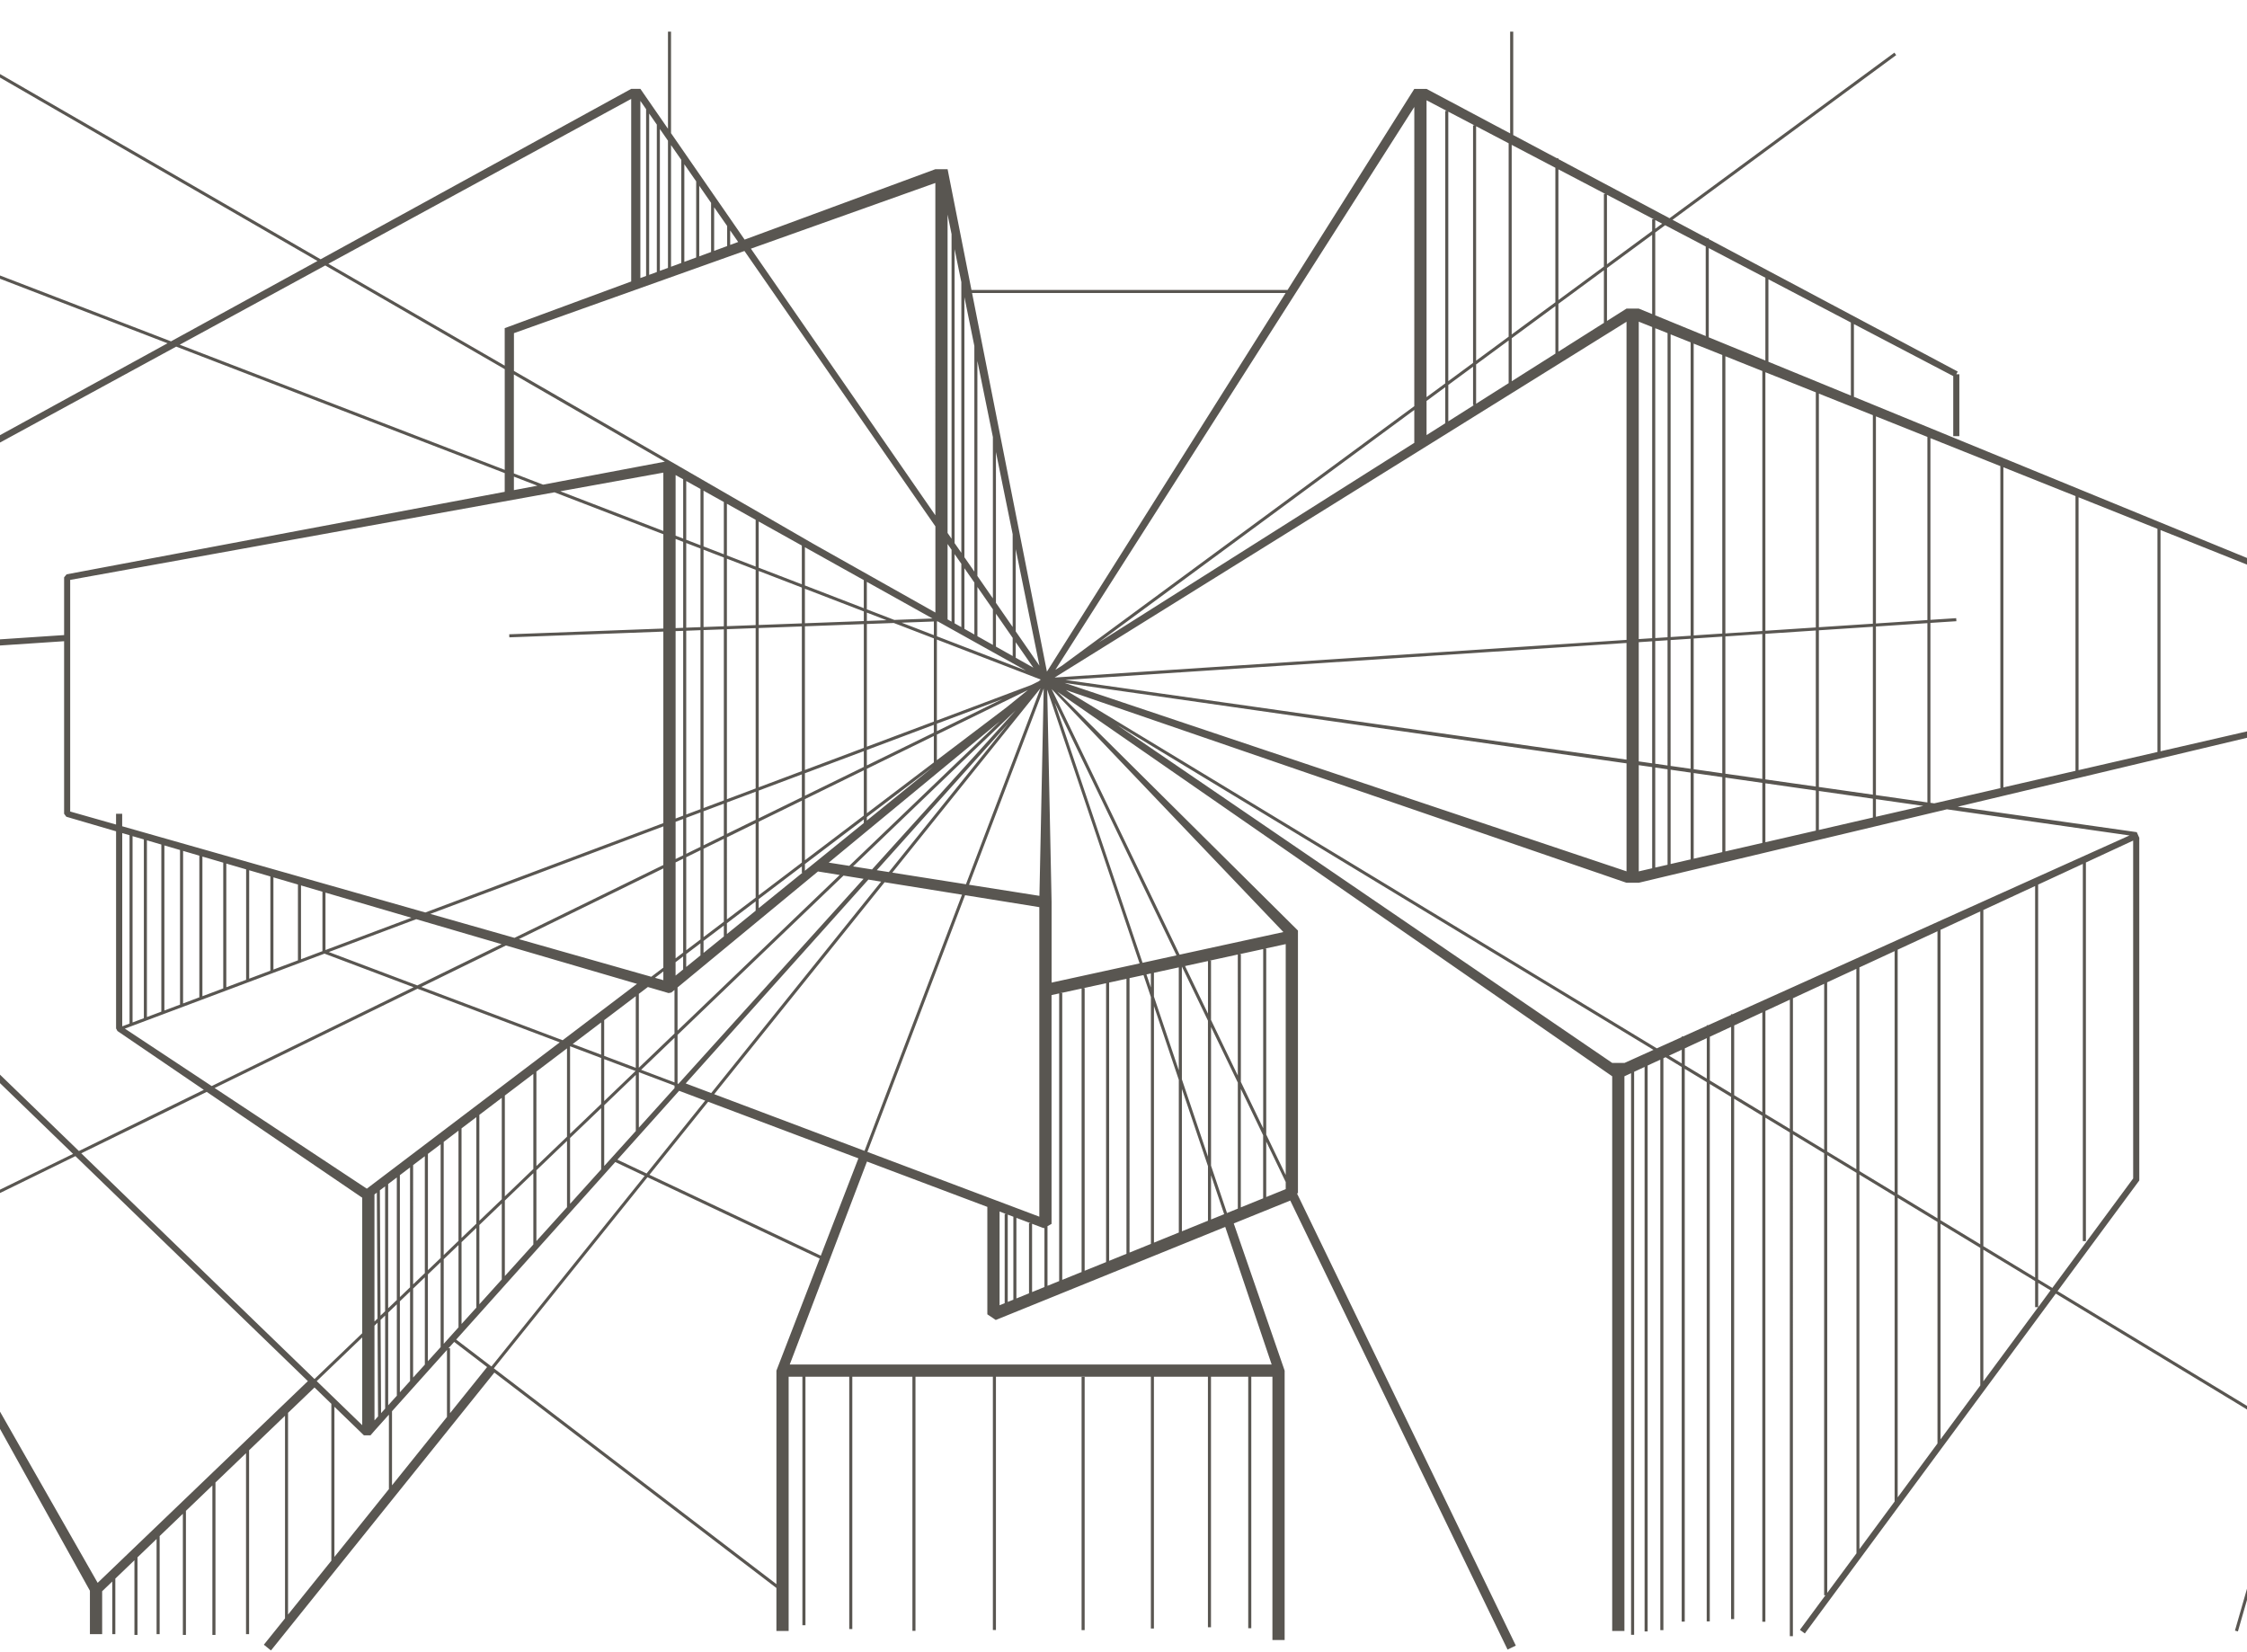 <svg xmlns="http://www.w3.org/2000/svg" xmlns:xlink="http://www.w3.org/1999/xlink" width="400" height="294" viewBox="0 0 400 294">
  <defs>
    <clipPath id="clip-path">
      <rect id="Rectángulo_9235" data-name="Rectángulo 9235" width="400" height="294" transform="translate(180 21642)" fill="#fff" stroke="#707070" stroke-width="1"/>
    </clipPath>
  </defs>
  <g id="Enmascarar_grupo_71" data-name="Enmascarar grupo 71" transform="translate(-180 -21642)" clip-path="url(#clip-path)">
    <g id="Grupo_13566" data-name="Grupo 13566" transform="translate(167.085 21802.219)">
      <path id="Trazado_12656" data-name="Trazado 12656" d="M421.051,95.293l.14-.233-42-25.442,14.536-19.679h.014V-11.135h-.028l-.421-.948-31.879-4.529L413.7-29.07v26h.545V-105.284H413.7v44.711L342.872-89.61h.068v-12.918l17.682,9.259v10.688h1.088V-93.6h-.542l.255-.48L317.1-117.658v-.145h-.273l-6.177-3.286,39.817-29.321-.323-.438-40.028,29.476L290.335-131.9v-.144h-.269l-7.774-4.135v-18.412h-.548v18.118l-14.888-7.921H264.68L242.118-108.6H185.852l-4.25-21.5h-2.177l-33.957,12.535-13.1-18.948v-18.076h-.545V-137.3l-4.91-7.1h-1.633L69.991-114.065-.571-154.83l-.272.471,70.276,40.6L43.358-99.455l-69.95-26.938-.194.508L42.737-99.112-4.789-73.043V-85.9h-.545v56.917h.545V-44.133l11.139-.743V26.015H6.9l-.378.391L25.923,45.192-5.181,60.41l-.421.244v41.1l.039.2L6.445,131.927l1.01-.4-11.971-29.87v-38.9l33.438,60.2v7.727H31.1v-7.641l1.8-1.726v9.367h.545v-9.889l3.4-3.265v13.291h.545V117.007l3.4-3.265v16.939h.545V113.221l4.133-3.966v21.565h.545V108.733l4.71-4.52v26.608h.547V103.69l5.442-5.223v32.213h.545V97.946l6.394-6.136v36.07l-3.766,4.684.652.527.195.157h0l.421.34L100.918,84.12l50.21,38.346v7.655h2.177V84.86h2.449v44.23h.545V84.86h7.795v44.916h.545V84.86h10.7v45.232h.545V84.86h13.778v45.084h.545V84.86h27.582v44.816h.541V84.86h9.614v44.6h.545V84.86h6.63v44.768h.545V84.86h3.762v46.865H241.6V83.772l-9.059-26.2L242.6,53.5l38.685,79.932.746-.361.234-.112h0l.49-.237L243.789,52.209h.181V5.432l-42.808-42.5L299.91,31.375V130.12h2.177V31.375l1.184-.549V130.8h.545V30.574l1.86-.862V130.2h.545V29.46l2.258-1.046V129.966h.545V28.162l.389-.181,2.867,1.737v98.737h.545V30.048l3.912,2.37v95.99h.545V32.747l3.792,2.3V128h.545V35.373l5.015,3.038v90.062h.545V38.741l4.354,2.633v89.666h.545V41.707l5.561,3.371v78.686h.228l-4.541,6.151.875.647,44.674-60.5,41.861,25.36-9.966,34.627.527.152,10.024-34.828Zm-28.4-45.731L378.261,69.049l-2.528-1.528V-2.748l7.959-3.687V60.718h.545v-67.4l8.412-3.9ZM343.375,12.247V47.918l-5.2-3.147V14.655Zm.545-.253,6.265-2.9V52.039l-6.265-3.792Zm21.515-9.969V61.281l-7.077-4.287V5.305Zm-7.621,54.639-7.085-4.292V8.84l7.085-3.282Zm-7.629-3.985v54.395l-6.265,8.484V48.88Zm.545.33,7.085,4.292V96.743l-7.085,9.594Zm7.629,4.622,7.077,4.288v24.5l-7.077,9.586Zm7.621,4.617,9.216,5.583v4.643h.539l-9.755,13.209Zm0-.632V1.774l9.216-4.269V67.2ZM392-11.495,321.341,20.329h-.272v.122l-4.062,1.83h-.272V22.4l-4.183,1.884h-.273v.123l-4.424,1.994L203.45-36.844l-.792-.541,99.8,34.311h2.177L359.494-16.15ZM33.574-15.35v1.911L25.41-15.757V-56.99l86.211-15.59L131-65.117V-48.33l-27.436,1.024.02.544L131-47.785v34.094L88.633,2.215,34.666-13.134v-2.22ZM145.44-115.541l33.99,49.021v15.342L157.717-63.4,132.105-78.191h0l-27.7-16v-6.722Zm-11.247-16.222v18.356l-1.824.673v-21.66Zm5.85,16.2v-7.759l2.317,3.335v3.57Zm-.545.2-2.107.778v-12.564l2.107,3.041Zm-2.653.979-2.107.778v-17.37l2.107,3.041Zm-5.022,1.853-1.441.527v-25.249l1.441,2.078Zm-1.985.737-1.361.5V-140l1.361,1.961Zm159.954-18.562v23.949l-7.773,5.724V-134.43ZM307.025-119.1l-8.046,5.925v-12.375l8.322,4.356h-.276Zm0,.676v14.115l-2.388-.979H302.46l-3.476,2.2V-112.5Zm12.483,21.4v49.585l-5.093.336V-99.052ZM233.263,31.242l-4.769-9.9V10.8h-.273l5.041-1.1Zm.272-21.594,4.247-.924v31.9l-3.974-8.251V9.643Zm-5.583,10.57-4.079-8.467,4.079-.888Zm-9.619-7.267,4.424-.964V30.31l-4.424-13.127Zm-.545,2.62L217,13.241l.787-.172Zm5.518-3.7h.016l4.625,9.6V45.68l-4.638-13.76Zm-7-.7-15.623-46.3L222.35,9.851Zm-16.192,3.526V.344l-.779-37.8,16.445,48.735ZM120.475,47.346V36.53l5.623-5.4v9.99Zm-40.9,28.426.548-.527.09,16.682-.632.706ZM38.523-10.789V21.036l-2.01.755V-11.374Zm.545.159,2.566.751V19.867l-2.566.963Zm3.111.91,2.785.815V18.617l-2.785,1.046Zm3.33.975L48.4-7.9V17.321l-2.895,1.087Zm3.439,1.007,3.709,1.086V15.729l-3.709,1.393ZM53.2-6.491l3.53,1.033V14.2L53.2,15.524ZM57.275-5.3l3.769,1.1V12.58l-3.771,1.415Zm4.314,1.264,4.365,1.279V10.736l-4.362,1.638ZM66.5-2.6,70.314-1.48V9.1L66.5,10.536ZM86.144,3.155,70.857,8.9V-1.322Zm.869.255,15.193,4.448-15,7.34L71.445,9.255ZM131-65.7l-18.345-7.065L131-76.084ZM270.715-83.187h.017V-83.2l31.728-19.741v56.632l-101.8,6.7Zm4.969-5.161v-6.993l5.793-4.266v7.594ZM336.156-20.2l-8.979-1.275V-47.39l8.979-.592Zm.545-27.816,9.611-.632v29.892L336.7-20.128ZM326.633-21.555l-6.58-.934V-46.924l6.58-.434Zm-7.125-1.011-5.093-.724V-46.556l5.093-.336Zm-5.637-.8-3.565-.506V-46.278l3.565-.235Zm-4.108-.584-2.194-.316V-46.1l2.194-.144Zm-2.739-.389-2.388-.339V-45.9l2.388-.157Zm-139.7,69.175,17.39-45.7,13.215,2.13v55.1ZM133.53,32.666V24L163.072-4.349l3.569.575-32.962,36.5ZM89.085,82.1V66.644l2.268-2.176V79.588ZM185.418-2.723l13.291-34.929L197.948-.747ZM169-5.314l23.447-26.166-21.3,26.5Zm.772,2.041L139.519,34.36l-4.54-1.711L167.5-3.639ZM155.657-17.694V-6.67L147.978-.845V-13.939Zm-7.679,3.152v-4.942l7.679-2.884V-18.3ZM156.2-17.96l10.485-5.131v8.055L156.2-7.083Zm11.029-5.4,11.921-5.835v4.7L167.23-15.448ZM179.694-24.9v-4.555l16.2-7.926-3.762,3.048Zm18.082-14.01-1.314.643-16.768,6.3V-46.366l18.49,7.121Zm-6.419,3.142L179.7-30.063v-1.328Zm-12.21,5.97-11.921,5.834v-2.747l11.921-4.477Zm-12.46,6.1L156.2-18.567v-4l10.485-3.937Zm-10.485.546V-48.727l10.485-.391v22.027Zm-.545.2-7.679,2.883V-48.42l7.679-.287Zm-8.223,3.087-5.118,1.922v-30.27l5.118-.191Zm0,.581v5l-5.118,2.5v-5.583Zm0,5.608V-.435l-5.118,3.883V-11.163Zm0,13.919V1.9l-5.118,4.149V4.134Zm.545-.413,7.679-5.825v1.13h.105l-7.788,6.313ZM156.2-6.4l10.485-7.953v.644L156.2-5.213Zm11.029-8.365,11.8-8.946-11.8,9.561ZM179.7-46.949V-49.6l.142-.005,15.7,8.757Zm-.545-.211-5.739-2.212,5.739-.211Zm0,.584v14.805L167.23-27.3V-49.139l4.8-.179ZM167.23-49.682v-1.483l3.512,1.353Zm-.545.02-10.485.391v-6.142l10.485,4.038Zm-11.029.412-7.679.287V-58.58l7.679,2.957Zm-8.223.307-5.118.191V-60.762l5.118,1.971Zm-5.118-12.4v-9.2l5.118,2.857v8.322Zm-.545-.211-3.616-1.393v-9.924l3.616,2.018Zm0,.584v12.238l-3.616.135V-62.364Zm0,12.783v30.453l-3.616,1.358V-48.054Zm0,31.034v5.648l-3.616,1.77V-15.8Zm0,6.254V3.86L138.155,6.6V-9.131Zm0,15.443V6.485l-3.616,2.93V7.286Zm-4.16,5.314-2.541,2.059V9.625L137.611,7.7Zm-3.085,2.5-1.348,1.092V11.063l1.348-1.023Zm-14.6,9.439v5.739l-5.056-1.906Zm.545-.413,5.623-4.265V29.864l-5.623-2.12Zm6.167-4.678,1.612-1.222,3.687,1.081.5-.105.549-.453v7.757l-6.35,6.093Zm2.875-2.864L131,12.71v1.556Zm4.012,1.722L160.416-6.643l-1.888,1.559,3.869.624-28.868,27.7V15.565ZM160.441-6.662l30.484-25.175L164.095-6.086Zm33.278-27.1L168.15-5.446l-3.38-.533Zm4.424-3.947L184.87-2.81,171.759-4.878ZM178.918-50.118l-6.8.254-4.894-1.884v-4.895Zm-12.237-1.84L156.2-56v-6.8l10.485,5.851Zm-11.029-4.247-7.679-2.957v-8.225l7.679,4.285ZM137.613-73.174v10.019l-2.541-.979V-74.592Zm0,10.6v13.995l-2.541.095V-63.552Zm0,14.536v31.86l-2.541.954V-47.939Zm0,32.444v6.121l-2.541,1.244v-6.412Zm0,6.727V7.014L135.073,8.94V-7.622ZM134.528,9.358,133.18,10.38V-6.7l1.348-.659ZM131,12.031l-2.147,1.628-23.566-6.7L131-5.629ZM88.542,45.6V66.414l-2.086,2V47.183ZM81.468,50.97V73.2l-.813.781-.119-22.307Zm.545-.413,1.542-1.169V71.2l-1.542,1.475Zm2.086-1.58L85.912,47.6V68.94L84.1,70.68Zm1.814,20.718V85.619L84.1,87.628V71.43Zm.545-.527,2.086-2V82.7l-2.091,2.307Zm2.633-3.278v-20.7l2.268-1.72V63.717ZM91.9,43.056l2.633-2V60.668L91.9,63.2Zm3.175-2.408,2.633-2v18.97L95.076,60.15Zm3.173-2.408,3.991-3.027V53.269l-3.991,3.826Zm4.536-3.44,5.073-3.848V47.879l-5.073,4.869Zm5.618-4.261,5.448-4.132V42.13L108.4,47.357Zm5.993-4.507,5.533,2.087V36.3L114.4,41.607Zm6.077,2.292,5.575,2.107-5.575,5.351Zm12.517-3.8v7.941l-5.942-2.241Zm37.4-27.691L184.167-.952l-17.354,45.6L140.057,34.562ZM302.461-24.99,202.573-39.182l99.885-6.584Zm2.177-21.462v-56.506l2.388.954v55.393ZM193.732-43.128v-2.759l3.136,4.523Zm-.545-.307-2.976-1.674v-5.856l2.976,4.292Zm-3.52-1.98-2.758-1.552v-8.76l2.758,3.977Zm-3.3-1.857-1.769-1V-59.063l1.769,2.55ZM133.182-75.649l1.348.752v10.553l-1.348-.519Zm1.348,11.888v15.3l-1.348.051V-64.281Zm0,15.843v32.9l-1.348.506v-33.36Zm0,33.485v6.472l-1.348.659v-6.626ZM131-6.235l-26.5,12.967L89.521,2.469,131.005-13.11ZM102.985,8.09l23.32,6.829L113.074,24.956,87.911,15.467ZM79.575,52.413,80,52.091l.12,22.416-.545.527ZM80.754,91.34l-.088-16.6.809-.776V90.541Zm1.264-17.9,1.542-1.475V88.236l-1.542,1.708Zm10.465,6.648V92.017L82.7,104.191V91Zm.272-.3,1.01-1.127,5.861,4.477-6.6,8.209V79.776Zm-.851-.791V63.942l2.633-2.528V76.066ZM95.078,60.9l2.633-2.528V72.558l-2.633,2.913Zm3.171-3.052,3.991-3.83V67.537l-3.991,4.424Zm4.536-4.352,5.073-4.868V61.317l-5.073,5.618Zm5.618-5.39,5.448-5.228v11.8L108.4,60.713Zm5.993-5.749,5.533-5.309v10.9L114.4,54.079Zm12.244-11.713,6.35,2.394v.449l-6.35,7.03Zm175.822-54.97V-5.11L202.436-38.645Zm2.177.316,2.388.341V-5.652l-2.388.549Zm2.933.421,2.194.316V-6.282l-2.194.5Zm2.739.392,3.565.511V-7.234l-3.565.82Zm4.108.589,5.093.729V-8.53l-5.093,1.171Zm5.637.807,6.58.943v10.691l-6.58,1.514Zm7.125,1.021,8.979,1.286v7.137l-8.979,2.066Zm9.523,1.364,9.611,1.377v3.348L336.7-12.475Zm10.154,1.454,8.427,1.206-8.427,1.938Zm0-.72V-48.69l9.164-.6v31.916Zm0-30.548V-86.1l9.164,3.659v32.6Zm-.545.036-9.611.632V-90.151l9.611,3.838Zm-10.154.669-8.979.592V-93.957l8.979,3.581Zm-9.523.632-6.58.434V-96.8l6.58,2.628Zm-12.761.843-3.565.235v-53.882l3.565,1.424Zm-4.108.271-2.194.144v-55.155l2.194.876Zm-11.332-55.963-8.1,5.121v-8.515l8.1-5.963ZM289.8-97.273l-7.773,4.916v-7.651l7.773-5.724Zm-8.322-3.011-5.793,4.266v-41.729l5.793,3.034Zm-6.337-37.605v42.272l-4.408,3.246v-47.97l4.68,2.45Zm0,42.949v6.832h.162l-4.568,2.894v-6.48Zm-4.951,10.067-3.327,2.107v-6.077l3.327-2.45Zm-5.477,3.465-56.25,35.576L264.68-87.24v5.831ZM193.729-47.82V-62.462l4.224,20.745Zm-.545-.787-2.976-4.3V-79.746l2.976,14.618Zm-3.52-5.088-2.758-3.986V-95.964l2.758,13.545Zm-3.3-4.772-1.769-2.557v-46.3l1.769,8.687Zm-2.317-3.343-1.2-1.728v-52.33l1.2,5.872Zm0,1.957v11.271l-1.2-.673V-61.579Zm-1.74,10.295-.709-.4V-63.379l.709,1.023Zm-51.031-28.48L109.59-73.943l-5.2-2V-93.562Zm-22.7,4.281-4.179.787v-2.4Zm-72.6,62.219V21.994l-1.3.489v-34.4Zm34.7,21.082,15.863,5.981L50.6,33.116,35.14,22.89Zm16.562,6.245,25.321,9.548L78.215,51.381,51.123,33.461Zm-9.842,37.2V77.115L68.9,85.266,27.379,45.087,49.721,34.153Zm0,24.872V93.482l-8.1-7.841ZM77.7,95.293h1.169l.7-.808h0l2.579-2.878v13.254l-9.7,12.072V90.208ZM94.125,78.242l28.32-31.6,5.223,2.466L100.4,83.034Zm28.7-32.022L133.81,33.96l4.635,1.745L128.016,48.673Zm16.154-10.313,26.744,10.075L159.028,63.31l-30.5-14.4Zm51.876,19.544,1.174.442h-.265V71.769l-.909.369Zm1.454.548,1,.375v14.77l-1,.4Zm1.541.58,2.515.948h-.27V70.012l-2.247.911Zm2.79,1.053,2.089.787.112-.062V68.893l-2.2.893Zm2.745.421.721-.4V16.919l1.357-.295V67.832l-2.077.843Zm2.349-41.486,3.723-.81V66.195h.053l-3.5,1.42V16.565Zm4-.87,4.081-.888v49.64L206,65.995V15.7Zm4.625-1.006,3.084-.672V62.978l-3.084,1.25Zm3.628-.79,2.488-.541,1.321,3.915V61.214l-3.809,1.544Zm4.351,4.983,4.424,13.126V59.188l-4.424,1.8Zm4.973,14.738,4.641,13.754v9.712l-4.641,1.882Zm5.186,15.366,2.338,6.931-2.338.948Zm0-1.7V22.6l4.769,9.9V54.934l-1.926.781ZM233.8,33.625l3.974,8.25V53.1L233.8,54.714ZM238.323,43l3.469,7.2v1.264l-3.469,1.406Zm3.469,5.946-3.469-7.2V8.66h-.273l3.742-.814ZM222.9,9.724,200.121-37.552,241.378,5.7ZM356.559-17.311V-49.334l4.624-.3-.037-.544-4.587.3V-82.218l12.448,4.972v57.329l-11.769,2.707ZM382.383-23,369.55-20.05V-77.037l12.833,5.126Zm.545-48.694,14.047,5.61v39.729l-14.047,3.231ZM413.7-30.2,397.518-26.48V-65.865L413.7-59.4ZM342.4-89.8,327.72-95.822V-110.5l14.678,7.69Zm-15.221-20.979v14.74L317.1-100.172V-116.06Zm-10.62-5.561V-100.4l-8.988-3.687v-14.739l1.769-1.3Zm-8.988-3.155v-1.552l1.231.645Zm-8.864-6.192h-.272v12.918l-8.1,5.964v-23.266Zm-28.246-14.792h-.272V-91.97l-3.327,2.45v-52.848ZM264.68-87.916l-62.725,46.2-1.171.737,63.9-100.2Zm-22.905-20.144-42.491,67.4-13.326-67.4Zm-59.468-10.482V-64.32l-.709-1.025v-56.681Zm-2.886-9.108V-68.49l-32.834-47.461ZM142.895-116.62V-119.2l1.426,2.057ZM127.93-140.789V-111.1l-1.021.377v-31.54Zm-2.653-1.824v32.5l-22.516,8.309v6.675L71.37-113.265ZM70.817-112.961l31.948,18.455v17.929L44.909-98.857ZM-4.789-71.8l49.07-26.715L102.762-76v3.332L24.77-57.98l-.442.534v10.28L-4.788-45.225ZM7.439,25.786V-44.947l16.888-1.126v30.719l.391.527,8.86,2.594V22.861l.243.454L49.2,33.79,26.963,44.68ZM-4.436,60.652,26.339,45.589,67.721,85.641,30.3,121.548ZM64.19,91.288,68.9,86.773,71.9,89.681v27.93L64.19,127.2Zm36.638-7.927,27.345-34.017,30.658,14.476-7.7,19.951V121.78Zm52.674-.678,13.748-36.13,21.426,8.072V73.749l1.5,1.008L231.025,58.19l8.265,24.492ZM299.919,29,211.745-31.193l95.515,57.864L302.1,29Zm10.1-1.291,2.272-1.053v2.429Zm2.817,1.706V26.4l3.912-1.813V31.78Zm4.457,2.7V24.335l3.792-1.756V34.407Zm4.333,2.625V22.328L326.638,20v17.77Zm5.559,3.371V19.753l4.354-2.017V40.742Zm4.9,2.967V17.488l5.561-2.577V44.446Zm6.11,4.336,5.2,3.147v67.736l-5.2,7.036Zm37.548,27.064V68.155l2.2,1.331Z" fill="#595651"/>
      <rect id="Rectángulo_2735" data-name="Rectángulo 2735" width="0.545" height="45.105" transform="translate(205.455 84.86)" fill="#595651"/>
    </g>
  </g>
</svg>
